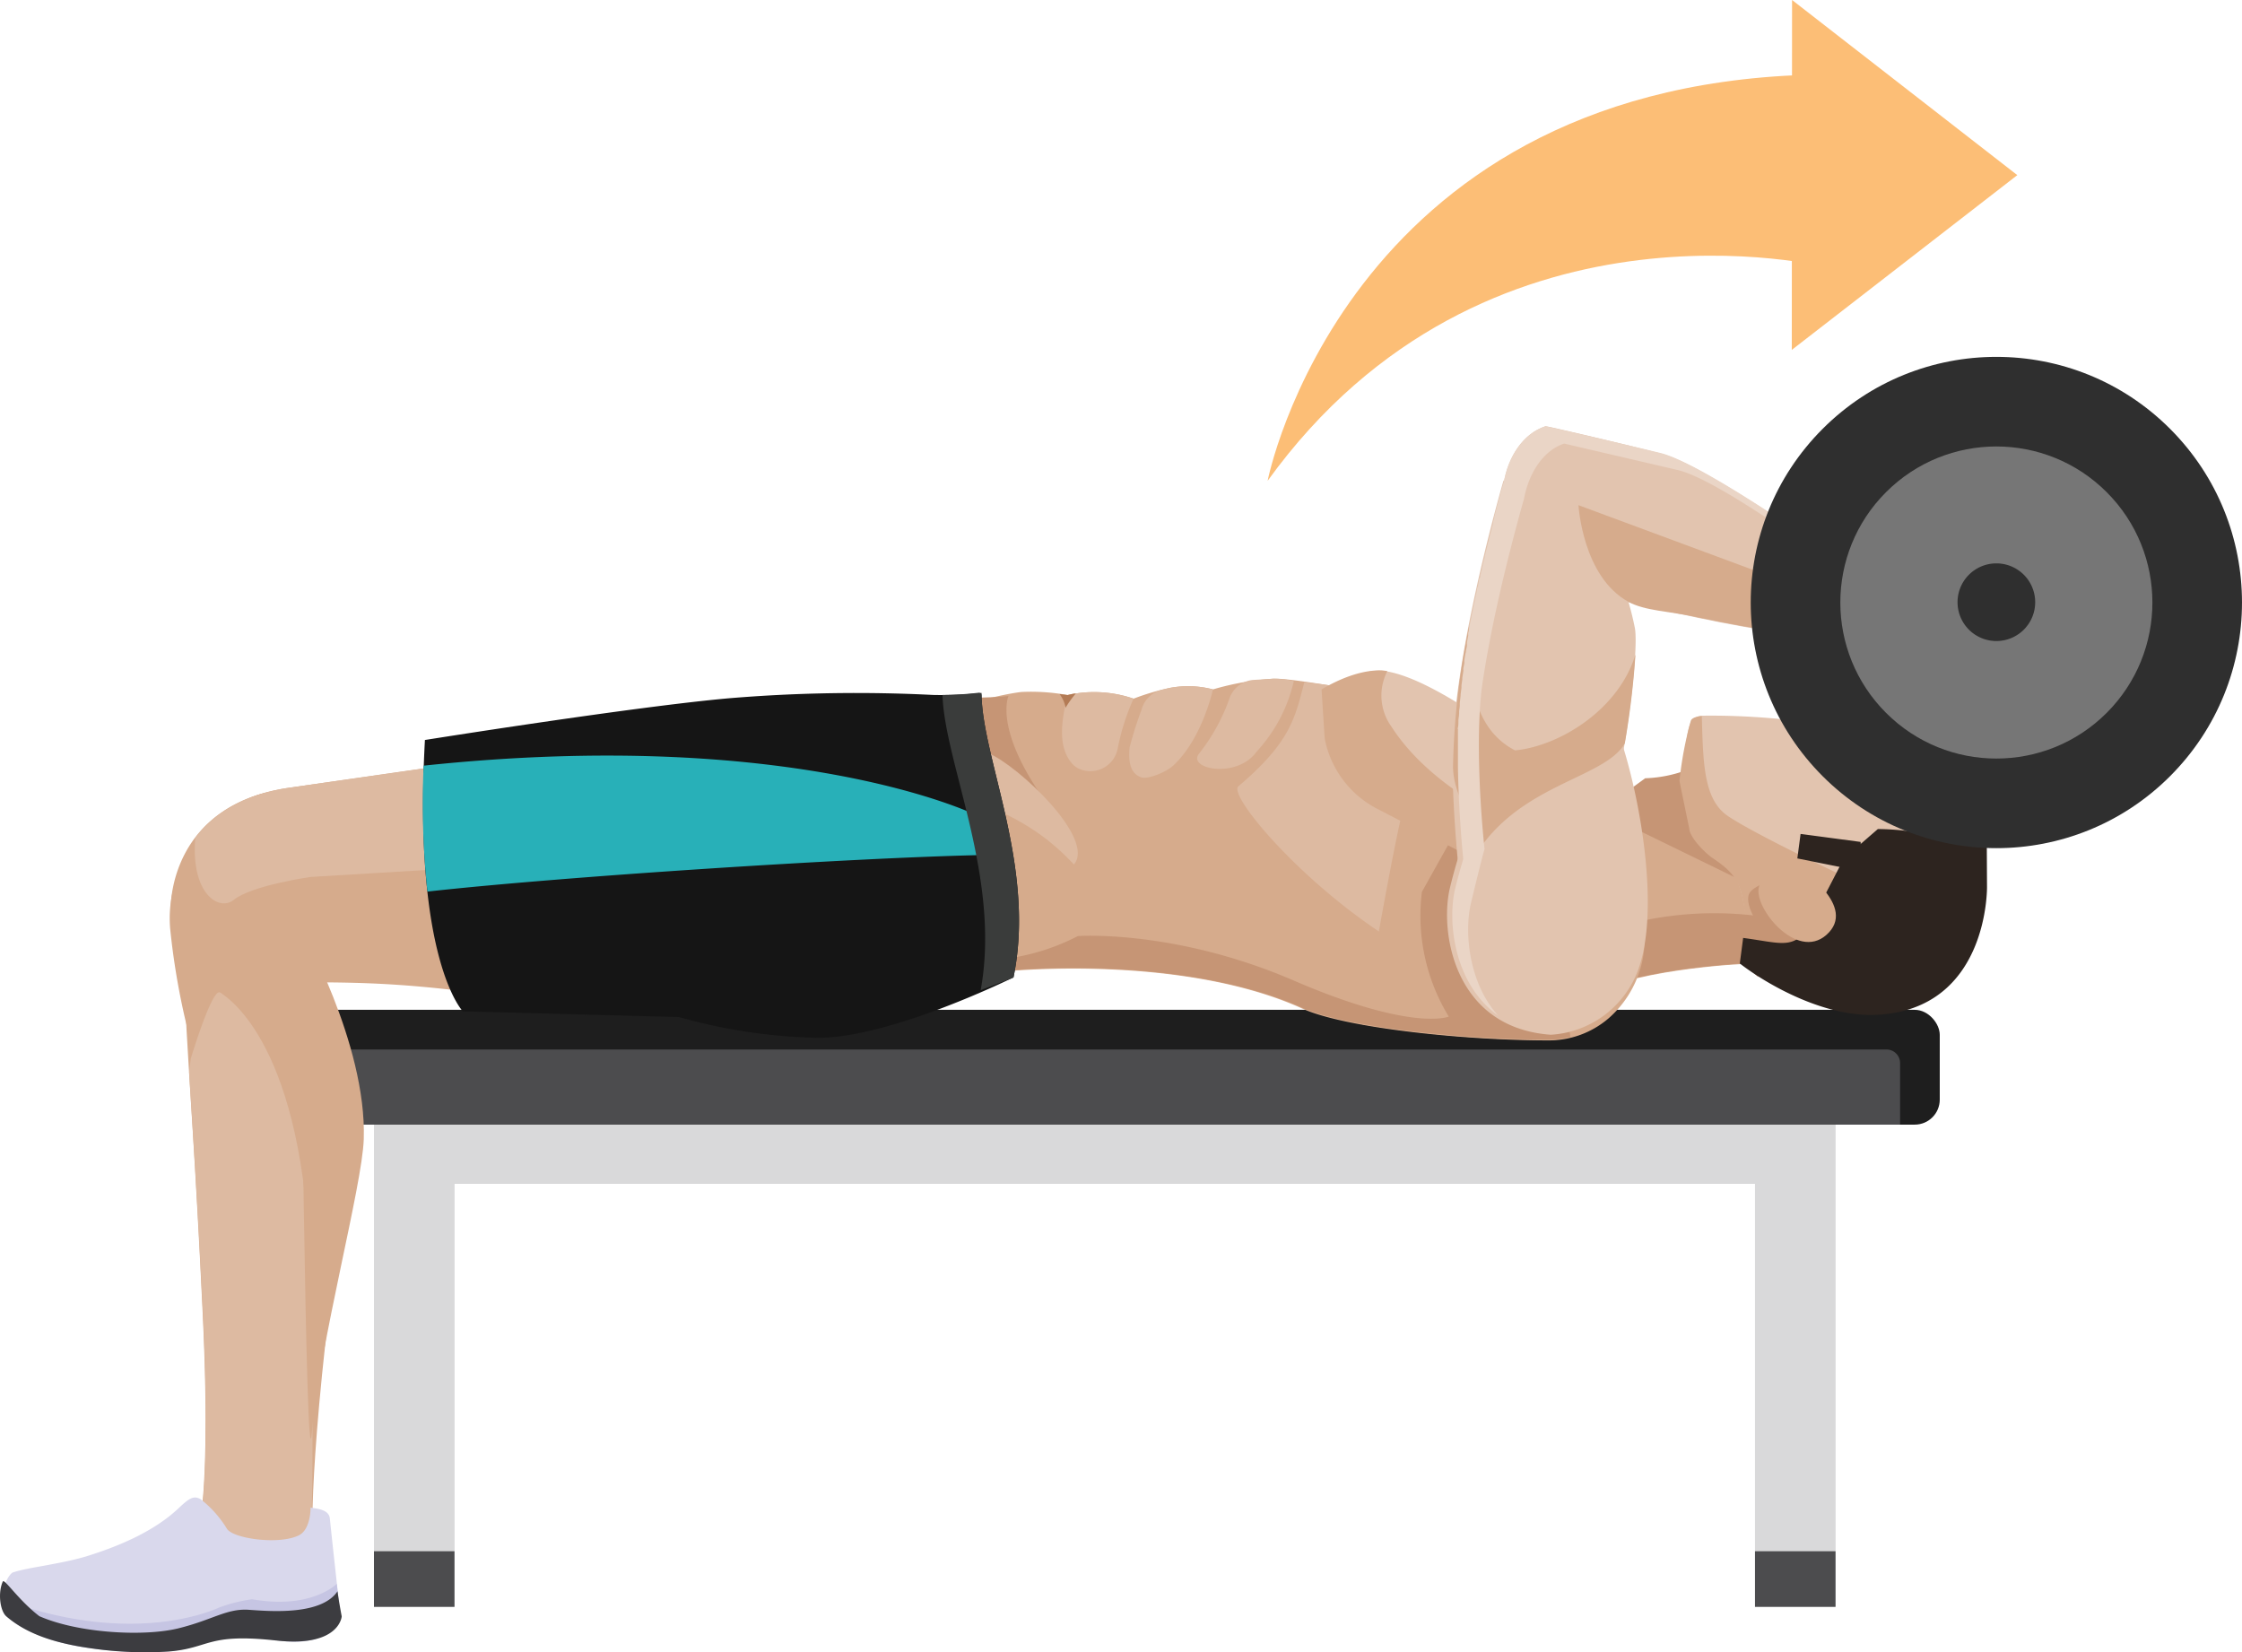 <svg xmlns="http://www.w3.org/2000/svg" viewBox="0 0 241.97 178.32"><defs><style>.cls-1{fill:#fcbe76;}.cls-2{fill:#d9d9da;}.cls-3{fill:#4c4c4e;}.cls-4{fill:#1e1e1e;}.cls-5{fill:#d6ab8c;}.cls-6{fill:#ddbaa1;}.cls-7{fill:#d9d8ec;}.cls-8{fill:#c6c5e3;}.cls-9{fill:#3c3c40;}.cls-10{fill:#c69575;}.cls-11{fill:#e2c4af;}.cls-12{fill:#2d241f;}.cls-13{fill:#b37b55;}.cls-14{fill:#151515;}.cls-15{fill:#28b0b8;}.cls-16{fill:#3a3c3b;}.cls-17{fill:#ead5c6;}.cls-18{fill:#2f2f2f;}.cls-19{fill:#767676;}</style></defs><title>forehead2</title><g id="Calque_2" data-name="Calque 2"><g id="Layer_2" data-name="Layer 2"><path class="cls-1" d="M136.81,51.89s8.22-42.16,58-43.81l2.48,20.79S160.25,19.43,136.81,51.89Z"/><polygon class="cls-1" points="217.72 18.9 193.38 37.76 193.41 0 217.72 18.9"/><polygon class="cls-2" points="198.11 173.41 189.41 173.41 189.41 127.76 49.06 127.76 49.06 173.41 40.36 173.41 40.36 119.07 198.11 119.07 198.11 173.41"/><rect class="cls-3" x="189.41" y="167.41" width="8.69" height="6"/><rect class="cls-3" x="40.36" y="167.41" width="8.69" height="6"/><rect class="cls-4" x="29.12" y="108.98" width="180.23" height="12.39" rx="2.7"/><path class="cls-3" d="M203.6,113.26H32.26a3.15,3.15,0,0,0-3.14,3.15v1.84a3.12,3.12,0,0,0,3.12,3.12H205.07v-6.64A1.47,1.47,0,0,0,203.6,113.26Z"/><path class="cls-5" d="M21,104.73s1-5.16,7.86-5.54,8.34,26.62,6.25,45.8-1.23,23.64-1.23,23.64l-13.32-.38s2.49-2.21,1.31-26.64C20.33,109.18,19.07,105.11,21,104.73Z"/><path class="cls-5" d="M18.36,100.17a78.36,78.36,0,0,0,2.14,11.92l9.43-4.26s9-13.2,3.43-20.87C29.79,82.06,17.5,89.52,18.36,100.17Z"/><path class="cls-6" d="M33.19,170.26s1-4,.28-32.86c-.57-24.57-8.85-29.72-9.71-30.29s-3.17,7.13-3.17,7.13l-.18,1.48c.35,5.49.9,13.68,1.49,25.89.69,14.2.13,20.89-.45,24Z"/><path class="cls-5" d="M32.4,100s7.19,12.58,6.86,22.93c-.16,5.06-4.72,21.86-5.61,31.74C33,161.84,32.4,100,32.4,100Z"/><path class="cls-7" d="M9.91,177.9C6.2,177.38,3,176.41.7,174.45c-1-.81-.38-4,.65-4.74,1.84-.62,5.55-.93,8.5-1.92,3.11-1,6.8-2.55,9.4-5,1.14-1.08,1.64-1.43,2.4-1A11.84,11.84,0,0,1,24.5,165c.73,1.07,5.66,1.74,7.76.69,1.3-.65,1.26-3,1.26-3,.26.11,2,.08,2.08,1.2.38,3.66,1,9.18,1,9.18s.62,5-6.82,3.89-7.07.82-11.54,1.19A40.55,40.55,0,0,1,9.91,177.9Z"/><path class="cls-8" d="M36.59,173.15s-.1-.9-.24-2.21c-.88.76-3.64,2.61-9.15,1.65a17.16,17.16,0,0,0-3.49.87c-1.19.54-8.81,3.7-20.89,0l-.63,2a20.33,20.33,0,0,0,7.72,2.41,40.55,40.55,0,0,0,8.32.33c4.47-.37,4.11-2.33,11.54-1.19S36.59,173.15,36.59,173.15Z"/><path class="cls-9" d="M36.88,174.44s-.35-1.84-.45-2.71c-1.75,2.6-7.17,2.17-9.56,2s-3.92,1.09-7.62,2-10.77.54-15-1.31C2,172.7.46,170.31.3,170.68c-.54,1.21-.31,3.17.4,3.77,2.33,2,5.5,2.93,9.21,3.45a40.55,40.55,0,0,0,8.32.33c4.47-.37,4.07-2,11.54-1.19C36.66,177.81,36.88,174.44,36.88,174.44Z"/><path class="cls-5" d="M66.85,79.9,31.29,85C18.13,86.83,18.43,98,18.43,98a11,11,0,0,0,10.66,8c8.67.06,14.25-.3,29.76,2.26,5.93,1,11.88-.73,17.22-.72Z"/><path class="cls-6" d="M59.29,93.09l1.62-12.35L31.29,85c-5.28.75-8.39,3-10.22,5.43-.49,6.1,2.6,7.94,4.15,6.69,1.94-1.58,8.3-2.48,8.3-2.48Z"/><path class="cls-10" d="M181.85,83.17a7.44,7.44,0,0,1-4.2,2.81L168,84.78l21.75,20.66-.58-18.35Z"/><path class="cls-10" d="M181.85,83.17a14.05,14.05,0,0,1-4.29.82l-3.19,2.32L180,88.12S182.05,87.09,181.85,83.17Z"/><path class="cls-5" d="M189.89,103.94s-10.64.28-17.13,2.81c0,0-5.06-3.55-3.53-14.89l-2.6-7.22L187.9,95S193.14,98.65,189.89,103.94Z"/><path class="cls-11" d="M188.72,101.56c9.11,5.51,15.75,5.92,20.21,2.7,4.64-3.35,7.47-19.37-2.59-23.47-8.78-3.57-20-3.6-22.67-3.55a1.54,1.54,0,0,0-1.13.59c-.53,1-.6,2.81-.84,5.74l1.3,5.18a3.08,3.08,0,0,0,1.39,2.4c2.65,1.77,3.54,4.29,4,7.49Z"/><path class="cls-5" d="M199.12,94.62S189.29,90,186.39,88c-2.51-1.8-2.58-5.61-2.72-10.71-.38,0-1.1.15-1.19.51a38.52,38.52,0,0,0-1.22,6.49l1.05,5.11c.05,1,1.74,2.68,2.55,3.22,2.65,1.77,3.07,2.87,3.48,6.07l.38,2.92a35,35,0,0,0,9.35,4.15Z"/><path class="cls-10" d="M190.76,99a37.35,37.35,0,0,0-17.49,1.45l.16,6c6.53-2.3,16.46-2.56,16.46-2.56.63-1,6.16-1.18,6.25-2.08C196.22,101.14,190.92,99.65,190.76,99Z"/><path class="cls-10" d="M196,101.78c-3.2,2.82-7.86-3-7.28-5.17.36-1.37,4.4-2,4.4-2S199.46,98.72,196,101.78Z"/><path class="cls-12" d="M207.39,81.24a13,13,0,0,1,7,2.45l.06,12s.22,13.26-11.93,13.83c-5.57.26-11.68-3.18-14.75-5.54l.36-2.76c3.9.52,5.23,1.2,6.85-.81L199,92.65l3.67-3.18a26.53,26.53,0,0,1,6.58.88C210.23,84.29,207.39,81.24,207.39,81.24Z"/><path class="cls-5" d="M197.11,100.9c-3.2,2.82-7.87-2.94-7.28-5.17.36-1.37,4.4-2,4.4-2S200.57,97.85,197.11,100.9Z"/><path class="cls-12" d="M207.76,81.3s.89-1.21,3.74-1.09a4.41,4.41,0,0,1,4,3.28s-2.42,1-2.81,6Z"/><polygon class="cls-12" points="193.98 92.64 200.97 94.05 200.81 90.86 194.33 90 193.98 92.64"/><path class="cls-5" d="M150.63,75.25s-11.23-2.17-13.29-2a29.6,29.6,0,0,0-6.43,1.15,10.63,10.63,0,0,0-4.71-.15,26,26,0,0,0-3.86,1.15,13.2,13.2,0,0,0-7.13-.39,21.79,21.79,0,0,0-5-.33c-4.49.56-13.74,3.65-24.43,6.86,0,0,10.81,25.72,15.74,24.32s25.7-3.08,39.06,3c4.64,2.09,17.49,3.42,26.48,3.42a9.88,9.88,0,0,0,6.58-2.41,11.39,11.39,0,0,0,2.79-13.37A21.81,21.81,0,0,0,170.88,89l-3.14-2Z"/><path class="cls-6" d="M156.36,90.64c-3.05-2-7.27-4.51-8.78-6-2.27-2.22-4.12-4.11-4.29-7.28a14.74,14.74,0,0,1,.33-3.38c-.62-.11-2.26-.28-2.85-.37-1,3.93-1.55,6.53-7.12,11.25-1.34,1.13,10,14.19,22,19.49C159.81,106.16,156.36,90.64,156.36,90.64Z"/><path class="cls-5" d="M167.05,112.23a9.73,9.73,0,0,0,1.1-.06,189.82,189.82,0,0,0-1.4-21.77,26.06,26.06,0,0,1-14.68-5.7c-.17.71-.33,1.36-.48,1.92-1.3,5-3.78,19.69-4.57,23.92A124,124,0,0,0,167.05,112.23Z"/><path class="cls-10" d="M168.94,108l-10.6-20.48-4.88,8.73a20.89,20.89,0,0,0,2.9,13.46s-3.87,1.66-16.73-3.89-23.3-4.8-23.3-4.8a23.55,23.55,0,0,1-10.09,2.63V105c8.29-1,23.67-1,34.33,3.77,4.64,2.09,17.49,3.42,26.48,3.42a10.41,10.41,0,0,0,2.44-.28Z"/><path class="cls-10" d="M114.84,89.11c-8-9.71-6-14-6-14-3.56.45-10.12-.28-18,2.14C97.48,80.1,117.64,92.52,114.84,89.11Z"/><path class="cls-6" d="M92.13,80s10.07-.64,14.57,1.29c3.23,1.38,11.57,9.21,9.21,12-1.71-1.72-7.07-7.93-22.5-9.22C78.25,82.85,92.13,80,92.13,80Z"/><path class="cls-11" d="M165.7,81.63c-5.64-4.16-11.86-8.45-16-9.17,0,0-2.13-.72-6.64,1.94L143,79.72a10.86,10.86,0,0,0,6,7.74s5,2.18,14.92,7.69c8.9,4.95,8.42-2.32,11.33,1.07C174.53,94.18,167.42,82.9,165.7,81.63Z"/><path class="cls-5" d="M142.63,74.4l.34,5.32a10.86,10.86,0,0,0,6,7.74l9,4.64.33-.34,14.81,1.67c-1.65-1.38-16.75-5.4-22.93-15a5.74,5.74,0,0,1-.45-6S147.14,71.74,142.63,74.4Z"/><path class="cls-6" d="M139.63,73.54l-.08-.06a9.85,9.85,0,0,0-2.21-.23c-1.31.09-1.81.11-2.13.13a3,3,0,0,0-2.46,1.83,20.76,20.76,0,0,1-3.34,6.12c-1.32,1.65,4.07,2.78,6.22-.22A16.77,16.77,0,0,0,139.63,73.54Z"/><path class="cls-6" d="M121.91,80.68c-.12,1.4,0,2.8,1.29,3.22.64.21,2.57-.5,3.43-1.29,3.13-2.89,4.28-8.21,4.28-8.21a10.63,10.63,0,0,0-4.71-.15l-.76.18a3,3,0,0,0-2.24,2.17A40.47,40.47,0,0,0,121.91,80.68Z"/><path class="cls-6" d="M116.4,82.94a3,3,0,0,0,4.22-2.12,24.39,24.39,0,0,1,1.72-5.42,13,13,0,0,0-7.12-.39c-1,4-.69,6,.48,7.39A2.42,2.42,0,0,0,116.4,82.94Z"/><path class="cls-13" d="M115,76.38a12,12,0,0,1,1.1-1.53c-.28,0-.56.09-.85.16l-.9-.11A3.34,3.34,0,0,1,115,76.38Z"/><path class="cls-14" d="M109.38,105.48S96.2,112,88.29,112a58.79,58.79,0,0,1-15-2.24l-23.34-.62s-5.38-5.51-4.09-29.28c0,0,22.46-3.58,32.78-4.5A165.48,165.48,0,0,1,100.73,75a40.57,40.57,0,0,0,5.2-.22C105.93,81.73,111.84,93.59,109.38,105.48Z"/><path class="cls-15" d="M46.13,96.22c14.57-1.62,45.81-3.64,59.71-3.94-.41-3-.59-4.36-.59-4.36s-19.48-9.53-59.53-5.29A90,90,0,0,0,46.13,96.22Z"/><path class="cls-16" d="M101.72,75c.21,7.3,6.34,19.77,4.12,31.86l3.54-1.36c2.43-11.72-3.29-23.42-3.44-30.45a.3.3,0,0,0-.32-.29A35.43,35.43,0,0,1,101.72,75Z"/><path class="cls-11" d="M214.76,67.48l-3.11-13.22c-1-.57-1.11-.67-1.53-.7-3.65.86-6.4,1.14-7.43,1.63-2.62.62-8.09,3.3-10.27,6.83l7.66,9.51,7-.17a55.93,55.93,0,0,1,6.56-2.8Z"/><path class="cls-5" d="M213.66,68.56l1.47-1.44a2,2,0,0,0,.55-1.68,86.63,86.63,0,0,0-2.3-9.75,2.68,2.68,0,0,0-1.14-1.43,7.85,7.85,0,0,0-2.12-.7Z"/><path class="cls-11" d="M166.8,46c-4.88,1.57-6.44,10.25-2.06,13.71.86.68,1.77,1.17,2.45,1.67,3.29,2.39,6.09,3.19,16.08,5.3,6.84,1.44,11.26,1.92,11.26,1.92s6.84-1.77,4.57-7.69c0,0-15.15-10.9-20-12C175,47.85,166.84,45.94,166.8,46Z"/><path class="cls-11" d="M174,86.34c1.22-3.38,2.94-16.08,2.44-18.59-3.14-15.68-14.17-15.89-14.17-15.89s-5.7,19.43-5.52,30.91a135.94,135.94,0,0,0,1.34,16.43c8.47,6.17,16.49-8.39,16.49-8.39S172.81,89.72,174,86.34Z"/><path class="cls-5" d="M170.36,54.52s.43,7.71,5.38,10.42c1.77,1,4.39,1,7.53,1.69,6.84,1.44,11.26,1.92,11.26,1.92s3.32-.86,4.56-3.38Z"/><path class="cls-11" d="M167.37,111.67a10.71,10.71,0,0,0,8.66-5.36c3.61-6,1.07-20.11-1.17-26.67,0,0-10.32,2.57-10.25-1.7a42,42,0,0,1-4.17,7.68c-1,1.36-2.58,4.54-3.95,10.18C155.37,100.39,156.82,110.91,167.37,111.67Z"/><path class="cls-5" d="M175.36,80.22a92.47,92.47,0,0,0,1.15-9.6c-1.8,6-8.27,9.92-13,10.36-5.15-2.67-4.94-9.17-4.94-13.47a80,80,0,0,0-1.75,15.26c.06,3.56,2.61,6,2.87,8.82C164.58,84.52,173.25,83.92,175.36,80.22Z"/><path class="cls-17" d="M199.1,60.86s-15.15-10.9-20-12c-4.12-1-12.24-2.87-12.28-2.86-2.37.76-4,3.2-4.5,5.91,0,0-.43,1.47-1.05,3.85l0,.07c0,.17-.09.33-.13.51l0,.1c0,.15-.08.29-.11.44l-.06.23c0,.14-.07.27-.1.41a2,2,0,0,0-.07.26l-.12.48c0,.08,0,.17-.07.26l-.09.39-.06.25-.15.59-.06.28c0,.14-.07.28-.1.42a2.86,2.86,0,0,0-.07.28l-.15.63c0,.1,0,.2-.07.3l-.09.42c0,.1,0,.21-.08.32s-.09.43-.14.65,0,.19-.07.29-.07.31-.1.47-.05.22-.07.32l-.12.56c0,.12-.05.24-.08.37s-.08.36-.11.54-.05.23-.07.34-.07.34-.11.52,0,.18-.05.27l-.15.73-.06.31c0,.18-.07.35-.1.53a2.93,2.93,0,0,0,0,.29c-.05.25-.1.5-.14.75a2.93,2.93,0,0,0,0,.29c0,.19-.07.37-.1.55s0,.2-.05.29c-.05.26-.09.52-.13.78a1.57,1.57,0,0,0,0,.23c0,.2-.07.4-.1.6s0,.19,0,.29l-.12.78,0,.16-.09.66c0,.09,0,.18,0,.27l-.09.69s0,.09,0,.13l-.09.79,0,.25c0,.21-.05.43-.07.64a1,1,0,0,0,0,.17c0,.26-.05.52-.08.78,0,.07,0,.14,0,.21s0,.42-.05.62,0,.13,0,.2c0,.25,0,.5,0,.75,0,.06,0,.12,0,.17l0,.62a1.21,1.21,0,0,0,0,.19l0,.74v.1c0,.22,0,.43,0,.64v.89c.06,3.6.3,7.07.57,9.89-.29,1-.58,2-.86,3.14-.85,3.46-.23,10.27,4.62,13.75-3.28-3.68-3.64-9.21-2.91-12.2.28-1.16,1.16-4.81,1.45-5.76-.75-7.29-.8-14.29-.19-18.12,1-6.55,2.68-13.17,3.69-16.93.45-1.7.75-2.72.75-2.72.5-2.71,2-5.21,4.34-6,0,0,8.16,1.9,12.28,2.86S195.86,59.45,199.43,62A6.85,6.85,0,0,0,199.1,60.86Z"/><circle class="cls-18" cx="215.46" cy="65.02" r="26.51" transform="translate(17.13 171.4) rotate(-45)"/><circle class="cls-19" cx="215.46" cy="65.02" r="16.84" transform="translate(17.13 171.4) rotate(-45)"/><path class="cls-18" d="M211.27,65a4.19,4.19,0,1,0,4.19-4.2A4.19,4.19,0,0,0,211.27,65Z"/></g></g></svg>